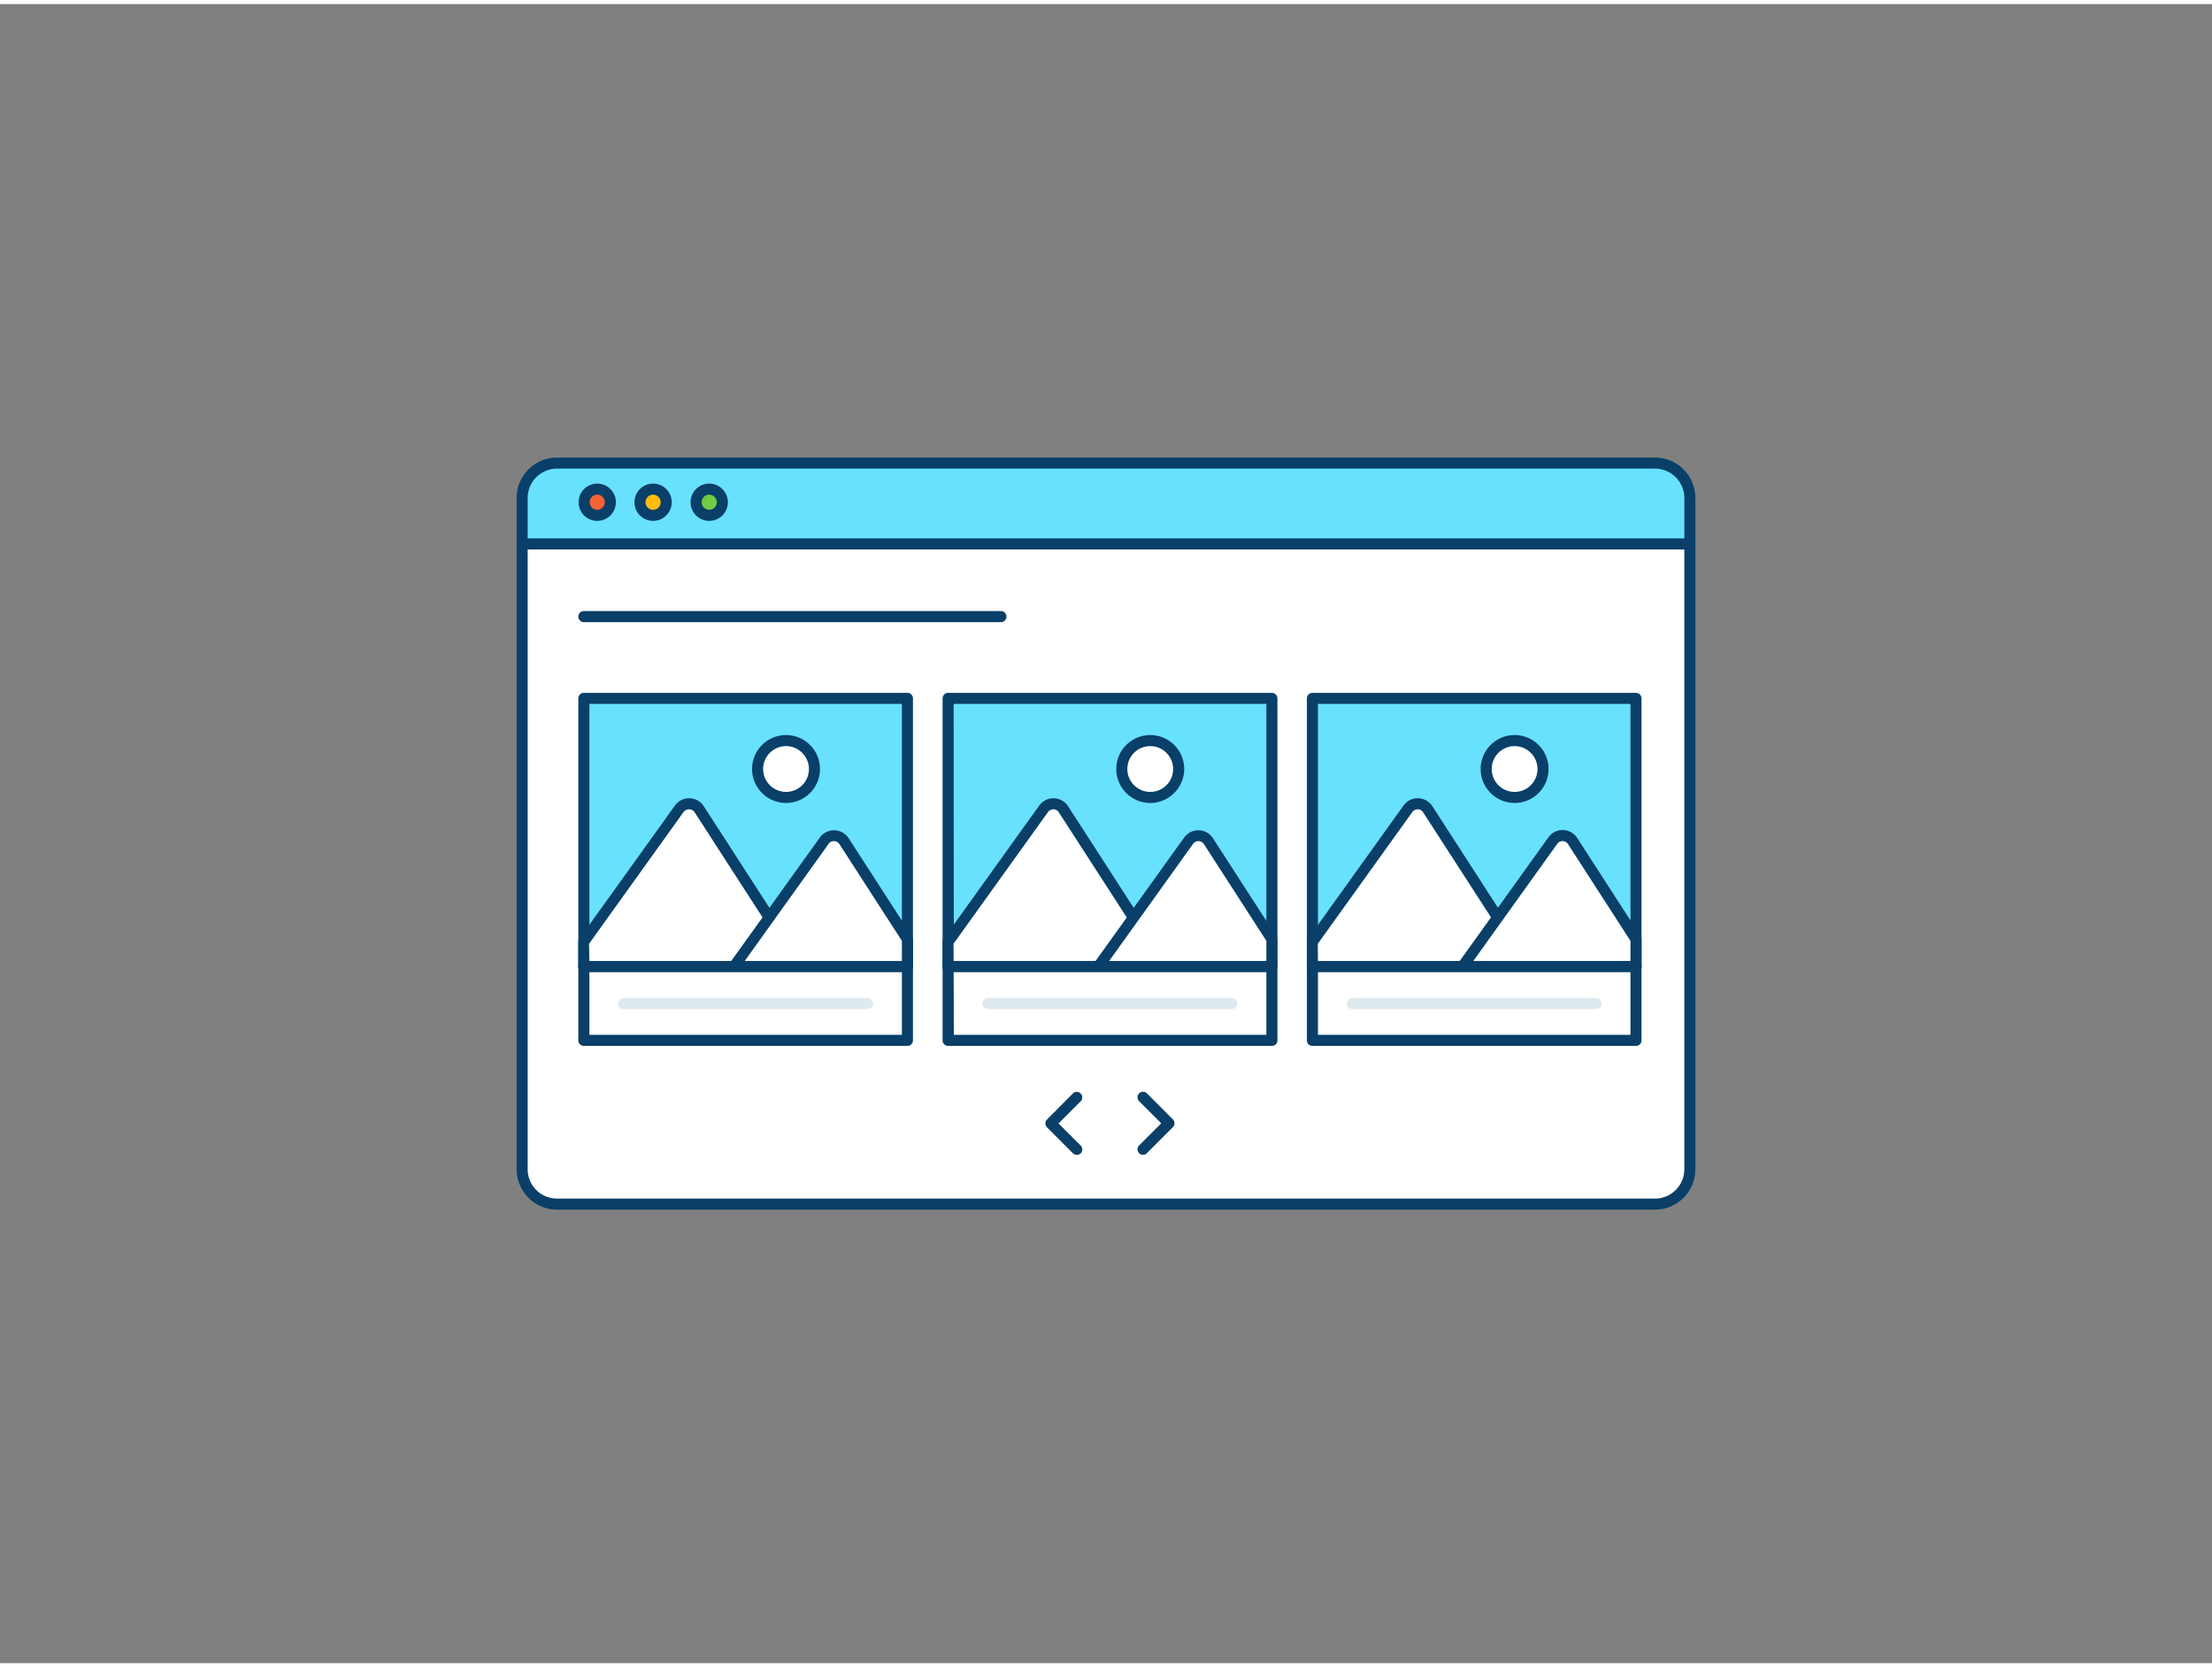 <svg xmlns="http://www.w3.org/2000/svg" viewBox="0 0 400 300" width="406" height="306" class="illustration styles_illustrationTablet__1DWOa"><rect x="0" y="0" width="400" height="300" fill="#808080" stroke="none"/><g id="_463_information_carousel_outline" data-name="#463_information_carousel_outline"><path d="M94.42,97.62H305.58a0,0,0,0,1,0,0V210.69a6.32,6.32,0,0,1-6.32,6.32H100.73a6.32,6.32,0,0,1-6.32-6.32V97.62A0,0,0,0,1,94.42,97.62Z" fill="#fff"></path><path d="M299.27,218H100.73a7.32,7.32,0,0,1-7.31-7.31V97.62a1,1,0,0,1,1-1H305.58a1,1,0,0,1,1,1V210.69A7.32,7.32,0,0,1,299.27,218ZM95.42,98.62V210.69a5.31,5.31,0,0,0,5.31,5.31H299.27a5.31,5.31,0,0,0,5.31-5.31V98.62Z" fill="#093f68"></path><path d="M100.73,83H299.27a6.32,6.32,0,0,1,6.32,6.32v8.3a0,0,0,0,1,0,0H94.42a0,0,0,0,1,0,0v-8.3A6.32,6.32,0,0,1,100.73,83Z" fill="#68e1fd"></path><path d="M305.58,98.62H94.42a1,1,0,0,1-1-1V89.31A7.32,7.32,0,0,1,100.73,82H299.27a7.32,7.32,0,0,1,7.31,7.31v8.31A1,1,0,0,1,305.58,98.62Zm-210.16-2H304.58V89.31A5.31,5.31,0,0,0,299.27,84H100.73a5.31,5.31,0,0,0-5.31,5.31Z" fill="#093f68"></path><rect x="105.58" y="125.55" width="58.51" height="48.52" fill="#68e1fd"></rect><path d="M164.09,175.06H105.58a1,1,0,0,1-1-1V125.55a1,1,0,0,1,1-1h58.51a1,1,0,0,1,1,1v48.51A1,1,0,0,1,164.09,175.06Zm-57.51-2h56.51V126.55H106.58Z" fill="#093f68"></path><path d="M144.81,174.06H105.58V169.6l17.28-24.09a2.16,2.16,0,0,1,3.57.09l12.65,19.57Z" fill="#fff"></path><path d="M144.81,175.06H105.58a1,1,0,0,1-1-1V169.6a1,1,0,0,1,.18-.58l17.29-24.09a3.1,3.1,0,0,1,2.64-1.32,3.16,3.16,0,0,1,2.58,1.44l18.38,28.47a1,1,0,0,1-.84,1.54Zm-38.23-2H143l-17.39-26.92a1.14,1.14,0,0,0-1-.53,1.23,1.23,0,0,0-1,.48l-17.09,23.83Z" fill="#093f68"></path><path d="M164.09,169.09v5H132.7l6.38-8.89,10-13.91a2.16,2.16,0,0,1,3.57.09Z" fill="#fff"></path><path d="M164.09,175.06H132.7a1,1,0,0,1-.89-.54,1,1,0,0,1,.07-1l16.37-22.8a3.15,3.15,0,0,1,5.22.13l11.46,17.74a1,1,0,0,1,.16.54v5A1,1,0,0,1,164.09,175.06Zm-29.44-2h28.44v-3.67l-11.3-17.5a1.17,1.17,0,0,0-.95-.53,1.12,1.12,0,0,0-1,.49Z" fill="#093f68"></path><circle cx="142.13" cy="138.32" r="5.14" fill="#fff"></circle><path d="M142.13,144.46a6.14,6.14,0,1,1,6.15-6.14A6.15,6.15,0,0,1,142.13,144.46Zm0-10.28a4.14,4.14,0,1,0,4.15,4.14A4.15,4.15,0,0,0,142.13,134.18Z" fill="#093f68"></path><rect x="105.58" y="174.06" width="58.51" height="13.33" fill="#fff"></rect><path d="M164.09,188.39H105.58a1,1,0,0,1-1-1V174.06a1,1,0,0,1,1-1h58.51a1,1,0,0,1,1,1v13.33A1,1,0,0,1,164.09,188.39Zm-57.51-2h56.51V175.06H106.58Z" fill="#093f68"></path><path d="M156.89,181.73H112.78a1,1,0,0,1,0-2h44.11a1,1,0,0,1,0,2Z" fill="#dfeaef"></path><rect x="171.45" y="125.55" width="58.51" height="48.52" fill="#68e1fd"></rect><path d="M230,175.06H171.45a1,1,0,0,1-1-1V125.55a1,1,0,0,1,1-1H230a1,1,0,0,1,1,1v48.51A1,1,0,0,1,230,175.06Zm-57.52-2H229V126.55H172.45Z" fill="#093f68"></path><path d="M210.69,174.06H171.45V169.6l17.29-24.09a2.15,2.15,0,0,1,3.56.09L205,165.17Z" fill="#fff"></path><path d="M210.69,175.06H171.45a1,1,0,0,1-1-1V169.6a1,1,0,0,1,.19-.58l17.28-24.09a3.16,3.16,0,0,1,5.22.12l18.39,28.47a1,1,0,0,1-.84,1.54Zm-38.24-2h36.41l-17.4-26.92a1.13,1.13,0,0,0-.94-.53,1.21,1.21,0,0,0-1,.48l-17.1,23.83Z" fill="#093f68"></path><path d="M230,169.09v5H198.58l6.37-8.89,10-13.91a2.16,2.16,0,0,1,3.57.09Z" fill="#fff"></path><path d="M230,175.06H198.58a1,1,0,0,1-.89-.54,1,1,0,0,1,.07-1l16.37-22.8a3.15,3.15,0,0,1,5.22.13l11.46,17.74a1,1,0,0,1,.16.54v5A1,1,0,0,1,230,175.06Zm-29.45-2H229v-3.67l-11.3-17.5a1.18,1.18,0,0,0-.95-.53,1.14,1.14,0,0,0-1,.49Z" fill="#093f68"></path><circle cx="208.01" cy="138.32" r="5.14" fill="#fff"></circle><path d="M208,144.46a6.14,6.14,0,1,1,6.14-6.14A6.15,6.15,0,0,1,208,144.46Zm0-10.28a4.14,4.14,0,1,0,4.14,4.14A4.15,4.15,0,0,0,208,134.18Z" fill="#093f68"></path><rect x="171.45" y="174.06" width="58.51" height="13.33" fill="#fff"></rect><path d="M230,188.39H171.45a1,1,0,0,1-1-1V174.06a1,1,0,0,1,1-1H230a1,1,0,0,1,1,1v13.33A1,1,0,0,1,230,188.39Zm-57.52-2H229V175.06H172.45Z" fill="#093f68"></path><path d="M222.76,181.73h-44.1a1,1,0,0,1,0-2h44.1a1,1,0,0,1,0,2Z" fill="#dfeaef"></path><rect x="237.33" y="125.55" width="58.51" height="48.52" fill="#68e1fd"></rect><path d="M295.84,175.06H237.33a1,1,0,0,1-1-1V125.55a1,1,0,0,1,1-1h58.51a1,1,0,0,1,1,1v48.51A1,1,0,0,1,295.84,175.06Zm-57.51-2h56.51V126.55H238.33Z" fill="#093f68"></path><path d="M276.57,174.06H237.33V169.6l17.29-24.09a2.15,2.15,0,0,1,3.56.09l12.65,19.57Z" fill="#fff"></path><path d="M276.57,175.06H237.33a1,1,0,0,1-1-1V169.6a1,1,0,0,1,.19-.58l17.28-24.09a3.07,3.07,0,0,1,2.65-1.32,3.15,3.15,0,0,1,2.57,1.44l18.39,28.47a1,1,0,0,1-.84,1.54Zm-38.24-2h36.41l-17.4-26.92a1.13,1.13,0,0,0-.94-.53,1.2,1.2,0,0,0-1,.48l-17.1,23.83Z" fill="#093f68"></path><path d="M295.84,169.09v5H264.45l6.38-8.89,10-13.91a2.15,2.15,0,0,1,3.56.09Z" fill="#fff"></path><path d="M295.84,175.06H264.45a1,1,0,0,1-.81-1.58L280,150.68a3.15,3.15,0,0,1,5.22.13l11.46,17.74a1,1,0,0,1,.16.54v5A1,1,0,0,1,295.84,175.06Zm-29.44-2h28.44v-3.67l-11.3-17.5a1.13,1.13,0,0,0-.94-.53,1.09,1.09,0,0,0-1,.49Z" fill="#093f68"></path><circle cx="273.89" cy="138.32" r="5.14" fill="#fff"></circle><path d="M273.89,144.46a6.14,6.14,0,1,1,6.14-6.14A6.14,6.14,0,0,1,273.89,144.46Zm0-10.28a4.14,4.14,0,1,0,4.14,4.14A4.15,4.15,0,0,0,273.89,134.18Z" fill="#093f68"></path><rect x="237.33" y="174.06" width="58.51" height="13.33" fill="#fff"></rect><path d="M295.84,188.39H237.33a1,1,0,0,1-1-1V174.06a1,1,0,0,1,1-1h58.51a1,1,0,0,1,1,1v13.33A1,1,0,0,1,295.84,188.39Zm-57.51-2h56.51V175.06H238.33Z" fill="#093f68"></path><path d="M288.64,181.73h-44.1a1,1,0,0,1,0-2h44.1a1,1,0,0,1,0,2Z" fill="#dfeaef"></path><polyline points="206.7 197.72 211.39 202.41 206.7 207.09" fill="#fff"></polyline><path d="M206.7,208.09a1,1,0,0,1-.71-.29,1,1,0,0,1,0-1.41l4-4-4-4a1,1,0,0,1,0-1.41,1,1,0,0,1,1.42,0l4.68,4.69a1,1,0,0,1,0,1.41l-4.68,4.69A1,1,0,0,1,206.7,208.09Z" fill="#093f68"></path><polyline points="194.72 197.72 190.03 202.41 194.72 207.09" fill="#fff"></polyline><path d="M194.72,208.09a1,1,0,0,1-.71-.29l-4.68-4.69a1,1,0,0,1,0-1.41L194,197a1,1,0,0,1,1.42,0,1,1,0,0,1,0,1.41l-4,4,4,4a1,1,0,0,1,0,1.41A1,1,0,0,1,194.72,208.09Z" fill="#093f68"></path><path d="M181,111.76H105.58a1,1,0,0,1,0-2H181a1,1,0,0,1,0,2Z" fill="#093f68"></path><circle cx="107.95" cy="90.08" r="2.37" fill="#f56132"></circle><path d="M108,93.45a3.37,3.37,0,1,1,3.37-3.37A3.37,3.37,0,0,1,108,93.45Zm0-4.74a1.37,1.37,0,1,0,1.37,1.37A1.37,1.37,0,0,0,108,88.71Z" fill="#093f68"></path><circle cx="118.1" cy="90.08" r="2.37" fill="#ffbc0e"></circle><path d="M118.1,93.45a3.37,3.37,0,1,1,3.37-3.37A3.37,3.37,0,0,1,118.1,93.45Zm0-4.74a1.37,1.37,0,1,0,1.37,1.37A1.37,1.37,0,0,0,118.1,88.71Z" fill="#093f68"></path><circle cx="128.25" cy="90.08" r="2.37" fill="#70cc40"></circle><path d="M128.25,93.45a3.37,3.37,0,1,1,3.37-3.37A3.37,3.37,0,0,1,128.25,93.45Zm0-4.74a1.37,1.37,0,1,0,1.37,1.37A1.37,1.37,0,0,0,128.25,88.71Z" fill="#093f68"></path></g></svg>